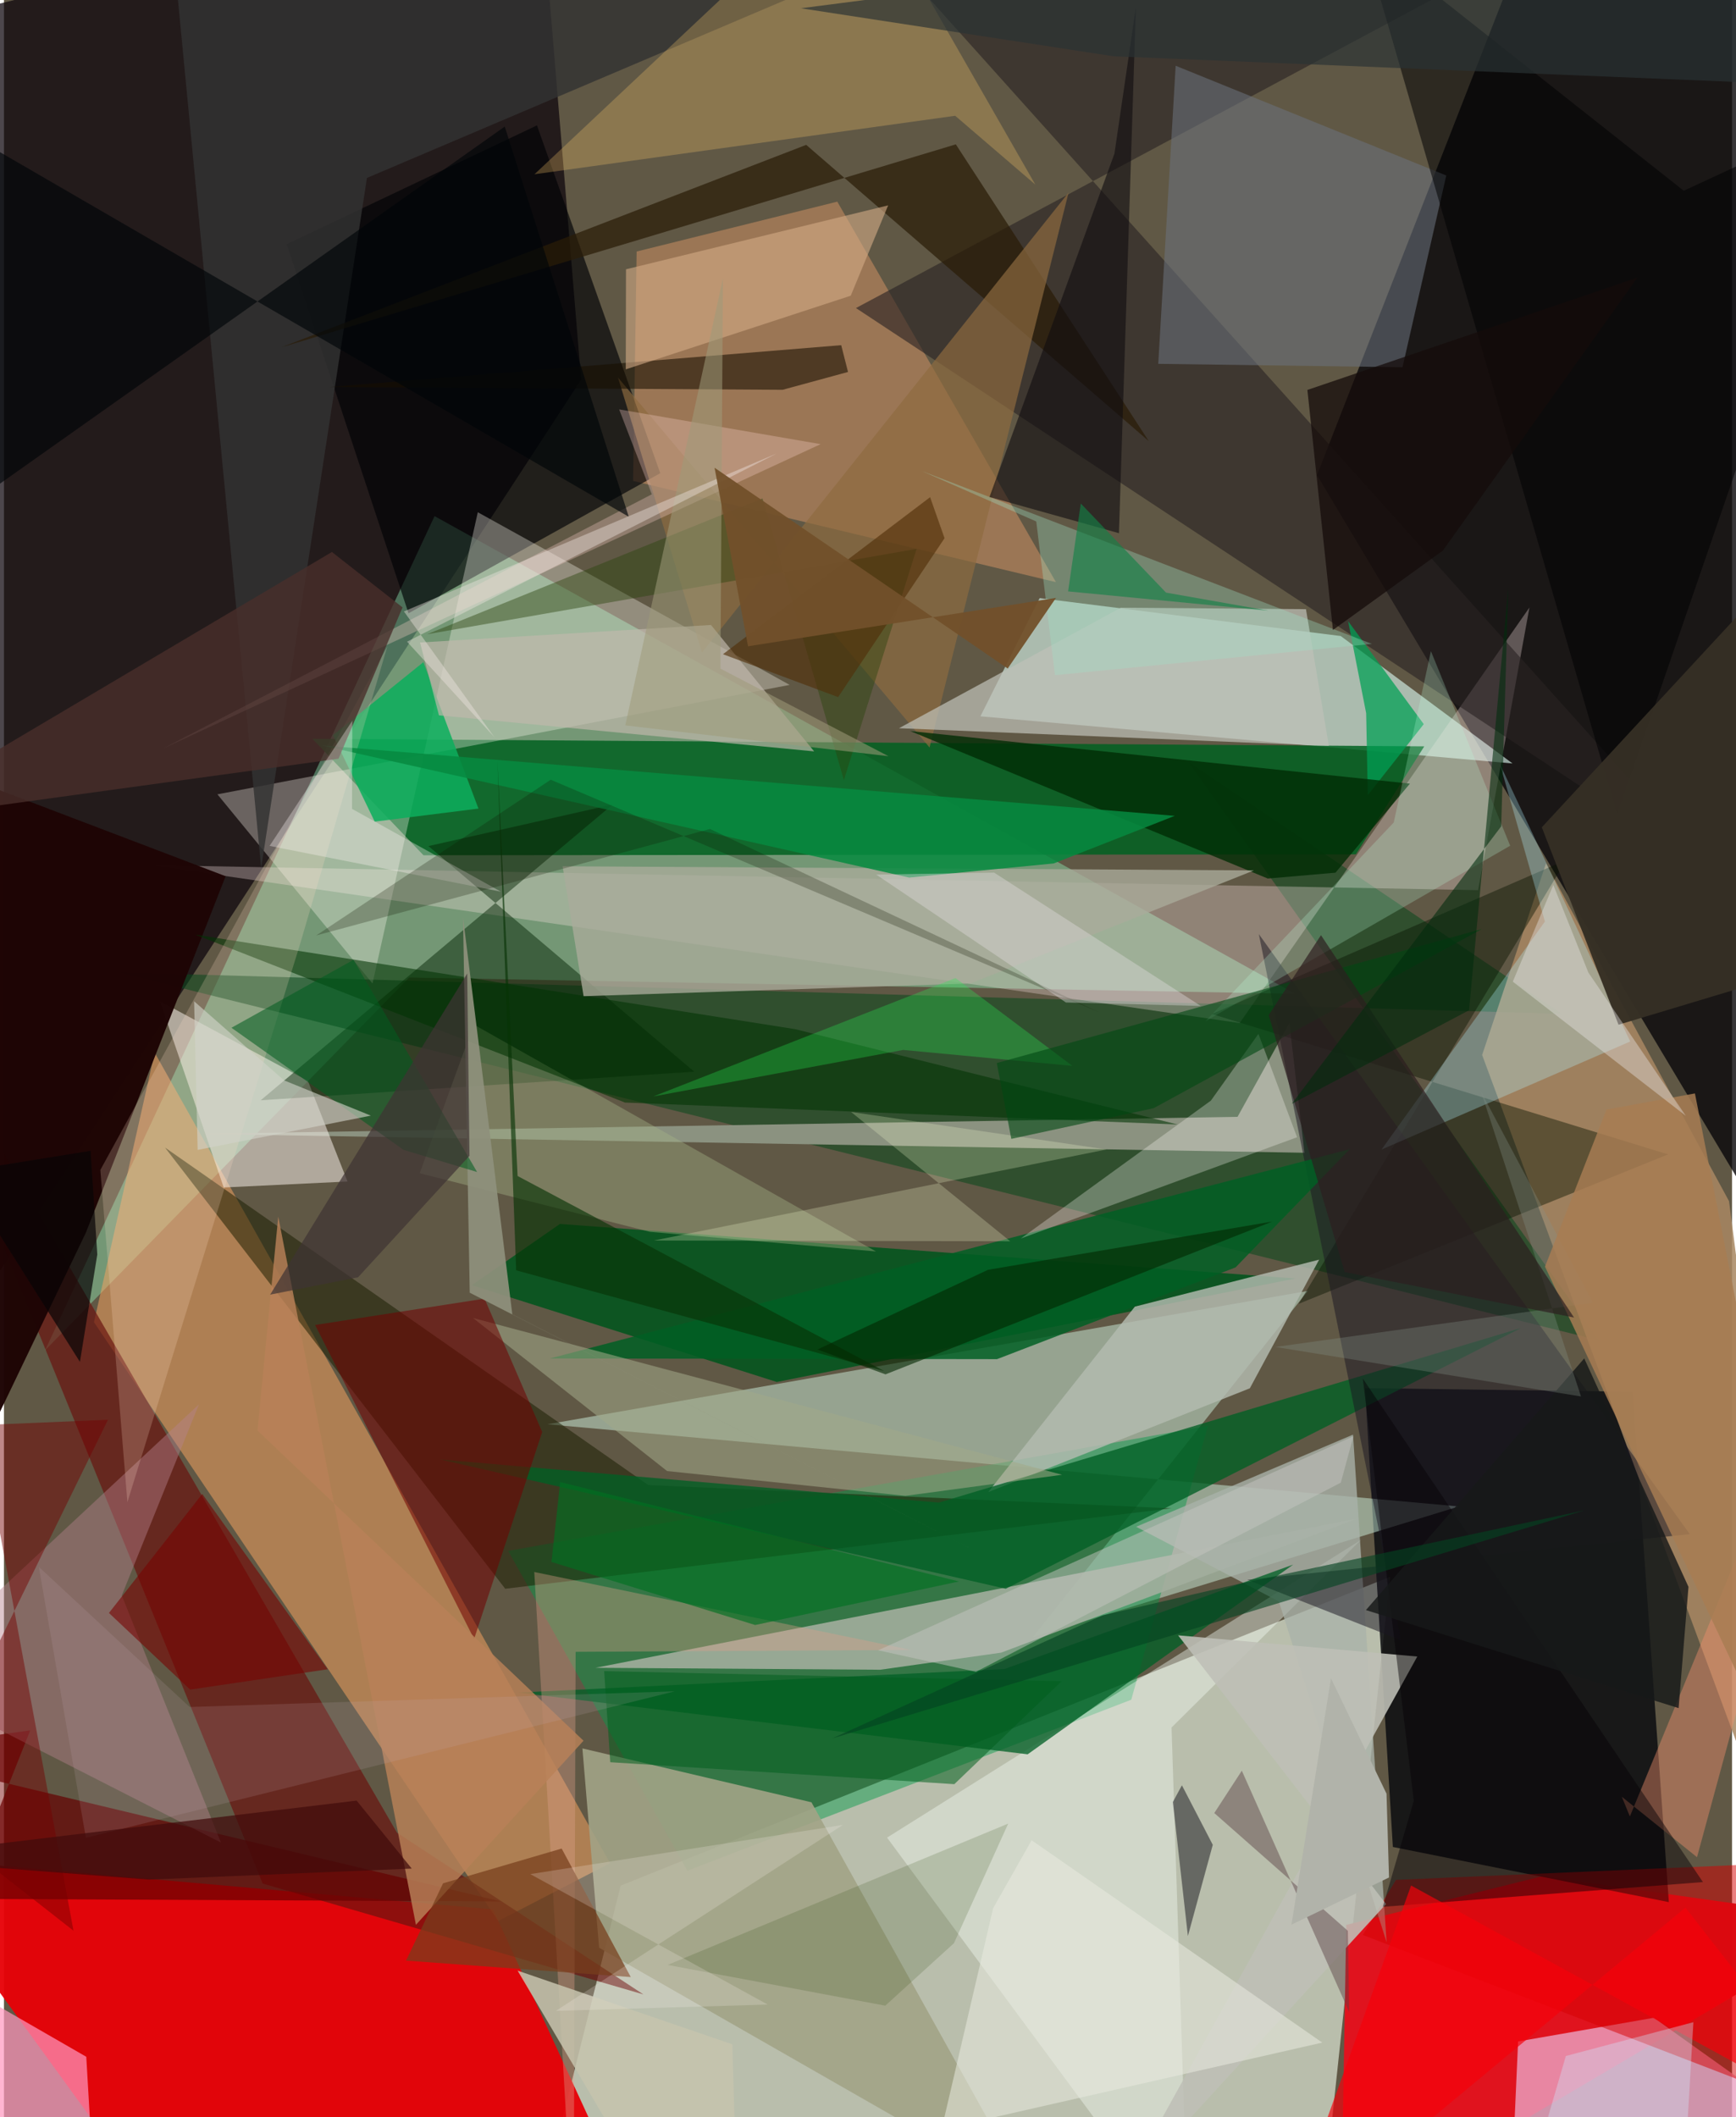 <svg xmlns="http://www.w3.org/2000/svg" width="228" height="278" viewBox="0 0 836 1024"><path fill="#605845" d="M0 0h836v1024H0z"/><path fill="#e7f1e1" fill-opacity=".663" d="M263.369 1051.904l378.375-19.57L670.57 762.63 298.355 911.997z"/><path fill="#0e060d" fill-opacity=".737" d="M279.219 183.655L258.874-62-7.154 2.985-62 706.729z"/><path fill="#0a090b" fill-opacity=".816" d="M898 669.409L635.208 229.792 749.256-62 898-30.892z"/><path fill="#e70208" fill-opacity=".957" d="M236.58 923.508L311.25 1086l-267.63-59.419-93.241-128.459z"/><path fill="#97ffc6" fill-opacity=".376" d="M19.903 653.083l176.129-180.285 428.622 7.857-416.343-231.028z"/><path fill="#e2121e" fill-opacity=".98" d="M744.008 907.515L898 929.217l-251.201 148.491 2.567-146.698z"/><path fill="#0f1013" fill-opacity=".882" d="M787.892 673.137l-129.463-1.765 13.483 221.945 133.514 26.679z"/><path fill="#d8f6ec" fill-opacity=".631" d="M646.687 307.623l83.121 61.64-257.423-22.8 28.656-57.171z"/><path fill="#006120" fill-opacity=".847" d="M653.994 413.225l-451.033.436-53.757-56.343 537.903 3.666z"/><path fill="#d7feeb" fill-opacity=".451" d="M497.756 791.777l206.093-63.16-440.942-39.739 367.853-64.506z"/><path fill="#f8a35f" fill-opacity=".514" d="M72.922 509.124L43.555 639.508l195.556 289.638 54.09-28z"/><path fill="#e9a2c2" fill-opacity=".804" d="M798.175 975.929l96.89 69.063L728.079 1086l4.427-98.628z"/><path fill="#0b481d" fill-opacity=".561" d="M55.398 470.301l716.107 177.965-198.482-279.725L753.579 490.34z"/><path fill="#a88762" fill-opacity=".859" d="M715.098 510.253l30.893-92.62 88.548 163.316 50.279 387.831z"/><path fill="#049948" fill-opacity=".459" d="M243.942 750.12l338.484-60.487-37.066 132.46-214.763 82.71z"/><path fill="#03551e" fill-opacity=".882" d="M373.876 668.42l250.9-50.051-355.83-26.388-42.6 29.608z"/><path fill="#f9e3e3" fill-opacity=".314" d="M713.125 430.543l24.857-136.703L597.79 494.81 70.612 418.412z"/><path fill="#cd9162" fill-opacity=".541" d="M306.084 121.65l-1.737 110.941 204.58 48.973L403.145 97.536z"/><path fill="#8c9381" fill-opacity=".996" d="M94.623 548.415l502.149-8.244 25.1-45.347 7.269 62.721z"/><path fill="#a2ae9e" fill-opacity=".894" d="M654.737 734.487l-172.342 64.844-58.495 8.27-137.717-.946z"/><path fill="#000206" fill-opacity=".659" d="M257.852 60.642l-121.07 57.462 58.936 178.52 121.791-67.75z"/><path fill="#fffdf3" fill-opacity=".322" d="M229.232 247.757l150.865 83.504-276.83 52.928 75.024 91.484z"/><path fill="#1a1e00" fill-opacity=".525" d="M77.915 555.033L242.5 768.427l322.322-38.91-253.12-11.245z"/><path fill="#6a140f" fill-opacity=".694" d="M190.122 886.393l119.224 78.233-184.184-53.63L-62 450.853z"/><path fill="#a2a386" fill-opacity=".902" d="M390.642 871.7l105.38 189.438-208.105-119.08-8.08-96.413z"/><path fill="#2a2323" fill-opacity=".616" d="M718.814-15.167L412.169 148.996 828.224 423.54l-391.3-436.137z"/><path fill="#fef7f1" fill-opacity=".506" d="M106.313 574.342l59.89-2.887-19.169-48.67-71.6-38.565z"/><path fill="#1e0505" fill-opacity=".98" d="M39.649 596.164l-66.564 138.843L-62 359.38l169.232 64.41z"/><path fill="#f4faf2" fill-opacity=".412" d="M656.401 744.854l-91.55 90.668L572.967 1086 427.22 888.795z"/><path fill="#002100" fill-opacity=".463" d="M294.478 389.103l-89.136 20.115 128.58 109.113-209.718 13.834z"/><path fill="#071302" fill-opacity=".431" d="M805.045 558.345l-178.72 72.265 129.513-214.717-171.485 74.55z"/><path fill="#b4bbb0" fill-opacity=".824" d="M636.251 609.239l-33.53 62.235-126.563 50.203 70.942-89.704z"/><path fill="#ff97be" fill-opacity=".71" d="M44.414 1073.542l-4.593-78.755-96.533-55.6 10.956 87.003z"/><path fill="#006024" fill-opacity=".776" d="M484.632 768.422l-273.654-62.536 241.277 20.88L734.03 642.26z"/><path fill="#650000" fill-opacity=".698" d="M12.699 836.916L-62 847.37l302.457 72.287-260.093-1.251z"/><path fill="#aab2a9" fill-opacity=".784" d="M652.644 693.875L547.71 738.446l69.072 36.135 52.108 164.828z"/><path fill="#323232" fill-opacity=".82" d="M175.6 86.062L124.44 419.78 78.243-62h445.644z"/><path fill="#1b1722" fill-opacity=".506" d="M815.564 742.015l-214.049 22.063 74.352 29.3L607.07 451.8z"/><path fill="#a5b387" fill-opacity=".404" d="M312.56 595.809l-111.417-28.361 26.11-71.938 194.602 109.772z"/><path fill="#b6828d" fill-opacity=".443" d="M56.999 771.654L94.31 679.26-48.898 812.791l153.867 78.391z"/><path fill="#fecd6b" fill-opacity=".271" d="M498.936 89.271l-38.757-33.277-203.523 28.285L412.28-62z"/><path fill="#6b717d" fill-opacity=".565" d="M566.836 31.8l130.918 53.075-21.169 92.74-118.17-1.636z"/><path fill="#b3f4ff" fill-opacity=".306" d="M786.733 503.73L666.423 556l79.046-110.275-21.72-76.034z"/><path fill="#005f26" fill-opacity=".757" d="M495.233 848.5l128.462-91.77-139.674 50.52-235.196 11.384z"/><path fill="#015f24" fill-opacity=".843" d="M651.049 555.824l-386.965 101.23 216.335.313 115.422-44.385z"/><path fill="#a1a988" fill-opacity=".557" d="M436.11 723.488l75.778-10.197-284.956-75.816 93.891 74.028z"/><path fill="#710100" fill-opacity=".541" d="M227.444 792.711l32.94-100.098-27.887-64.507-81.966 12.743z"/><path fill="#2a1c07" fill-opacity=".722" d="M388.105 70.07l-253.99 97.936L460.487 69.82l93.327 143.516z"/><path fill="#8e6b40" fill-opacity=".682" d="M515.033 93.152l-67.258 268.383-150.703-178.896 40.588 133.025z"/><path fill="#000002" fill-opacity=".533" d="M780.407 394.19L657.137-30.69l155.5 122.944L898 52.712z"/><path fill="#2a440c" fill-opacity=".435" d="M204.687 306.767l162.28-65.712 39.354 136.275 35.196-111.86z"/><path fill="#fffef8" fill-opacity=".29" d="M583.868 532.337L491.96 599l133.623-48.959-18.699-49.992z"/><path fill="#d50000" fill-opacity=".502" d="M878.862 1021.15L657.34 935.863l16.089-26.625 216.101-9.396z"/><path fill="#003303" fill-opacity=".573" d="M300.458 533.267l267.284 10.606-184.961-46.097L92.46 452.02z"/><path fill="#bfc0b8" fill-opacity=".718" d="M432.988 352.214l107.355-58.291 89.53.71 11.065 66.142z"/><path fill="#bebfb6" fill-opacity=".882" d="M539.532 1061.953L668.627 920.92 568.025 790.95l115.699 10.26z"/><path fill="#01a055" fill-opacity=".733" d="M650.261 300.423l8.736 44.53.78 39.643 27.076-34.357z"/><path fill="#dd9f89" fill-opacity=".373" d="M275.577 1086l-19.023-325.68 182.344 37.709-162.342.9z"/><path fill="#0cae5d" fill-opacity=".855" d="M202.904 320.263l-43.763 35.31 20.223 41.823 50.177-6.312z"/><path fill="#16161f" fill-opacity=".51" d="M572.754 936.386l12.041-44.112-14.93-28.789-4.39 8.094z"/><path fill="#100d0f" fill-opacity=".6" d="M547.584 3.609l-8.18 254.284-62.635-17.514 60.46-166.1z"/><path fill="#180e01" fill-opacity=".576" d="M157.559 187.176l219.13 1.354 31.644-8.628-3.3-12.953z"/><path fill="#f9cfca" fill-opacity=".314" d="M76.806 362.114L313.422 239.07l-15.814-41.067 97.46 16.819z"/><path fill="#b88158" fill-opacity=".824" d="M132.698 588.448L122.64 691.914l157.736 150.01-81.084 89.04z"/><path fill="#012c04" fill-opacity=".796" d="M680.162 379.018l-36.01 43.065-32.736 2.841-173.014-71.351z"/><path fill="#8e907c" fill-opacity=".929" d="M225.33 625.235l-3.26-181.651 23.86 192.106 223.328 114.104z"/><path fill="#f5fcd1" fill-opacity=".243" d="M314.375 599.995l219.004-44.032-123.567-18.153 76.992 62.56z"/><path fill="#d3ac86" fill-opacity=".596" d="M409.65 143.025l-108.842 35.618.118-48.396 126.82-30.92z"/><path fill="#f2906d" fill-opacity=".427" d="M782.668 869.022l36.384 29.234L898 607.87 786.574 878.565z"/><path fill="#352f25" fill-opacity=".961" d="M781.081 495.627L898 460.437l-3.077-223.318-150.958 163.008z"/><path fill="#ffddc6" fill-opacity=".208" d="M59.715 726.573l83.638-270.292 42.104-143.639L46.629 565.873z"/><path fill="#005d20" fill-opacity=".553" d="M169.105 464.229l-59.05 32.862 83.244 59.058 35.593 10.712z"/><path fill="#a9ab9a" fill-opacity=".784" d="M280.416 481.824l187.125-6.156 137.17-54.68-334.448-2.003z"/><path fill="#068a40" fill-opacity=".851" d="M507.819 417.62l58.583-23.026-412.855-34.1 284.367 63.952z"/><path fill="#050105" fill-opacity=".455" d="M682.04 871.022l-24.657-204.256 164.534 243.528-154.865 11.976z"/><path fill="#c1b8ac" fill-opacity=".675" d="M210.446 345.988l181.498 17.431-49.903-61.138-140.747 8.475z"/><path fill="#773e1c" fill-opacity=".725" d="M303.232 956.233l-108.727-7.956 17.924-37.381 57.372-16.82z"/><path fill="#bbffdf" fill-opacity=".235" d="M728.66 409.054l-147.35 84.832 91.036-96.078 17.976-82.881z"/><path fill="#492e2b" fill-opacity=".784" d="M161.867 366.957l30.955-73.178-34.166-26.805L-62 397.712z"/><path fill="#c6c3ad" fill-opacity=".859" d="M248.479 953.117l103.899 35.657L355.14 1086l-62.806-58.512z"/><path fill="#000508" fill-opacity=".659" d="M302.265 249.946L-62 38.757l15.287 226.848L242.27 61.219z"/><path fill="#a0e2c7" fill-opacity=".333" d="M508.452 326.553l153.334-15.124-217.76-83.607 55.379 24.399z"/><path fill="#e9ebe0" fill-opacity=".537" d="M637.76 987.936L497.161 890.06l-18.617 32.862-24.94 106.899z"/><path fill="#073305" fill-opacity=".631" d="M248.486 568.792l-9.763-200.93 9.064 246.549 178.143 48.783z"/><path fill="#583e42" fill-opacity=".447" d="M585.518 876.908l64.623 56.977.63 39.276-51.928-116.74z"/><path fill="#204100" fill-opacity=".165" d="M485.826 882.008L321.06 950.356l105.291 19.722 33.217-30.212z"/><path fill="#3f3433" fill-opacity=".706" d="M224.1 470.872l-95.332 155.3 42.544-8.392 53.897-58.744z"/><path fill="#161919" fill-opacity=".82" d="M810.149 826.16L658.88 778.741l105.613-121.727 50.43 110.491z"/><path fill="#005f1d" fill-opacity=".533" d="M293.307 852.318L459.75 862.94l51.932-49.806-221.315-4.872z"/><path fill="#790200" fill-opacity=".584" d="M90.083 817.198l66.553-9.84-60.692-84.798-45.147 57.573z"/><path fill="#27e852" fill-opacity=".31" d="M435.018 507.819L314.152 530.31l146.18-57.27 56.561 42.497z"/><path fill="#2a3334" fill-opacity=".678" d="M385.52 4.002l151.29 23.22 331.57 13.654L895.723-62z"/><path fill="#740002" fill-opacity=".467" d="M-41.721 874.743l75.358 59.07-45.19-244.508 61.87-2.616z"/><path fill="#007122" fill-opacity=".643" d="M363.41 785.962l-98.528-30.506 4.21-38.638 192.922 48.08z"/><path fill="#014813" fill-opacity=".6" d="M556.205 535.98l158.748-86.649-234.664 64.82 7.045 36.68z"/><path fill="#849288" fill-opacity=".31" d="M762.932 675.415l-48.444-147.592 54.207 102.255-153.619 21.4z"/><path fill="#fbf2eb" fill-opacity=".212" d="M254.637 906.44l151.24-23.804-138.89 89.95 102.486-3.054z"/><path fill="#512f08" fill-opacity=".624" d="M455.034 260.31l-51.484 76.86-55.721-20.746 100.218-75.954z"/><path fill="#a87d53" fill-opacity=".835" d="M775.254 536.648l-29.747 75.985L898 935.339 818.046 528.85z"/><path fill="#cbafbc" fill-opacity=".157" d="M16.889 757.87l72.94 67.746 234.668-7.585-284.86 70.864z"/><path fill="#080506" fill-opacity=".702" d="M45.153 606.755l-3.25-50.158-63.197 10.2L36.755 658.7z"/><path fill="#c4c5c1" fill-opacity=".494" d="M470.206 808.606l-47.314-10.419L652.806 694.68l-6.063 22.42z"/><path fill="#fef3f5" fill-opacity=".337" d="M168.381 391.221l72.033 40.055-111.922-22.144 40.029-60.534z"/><path fill="#101400" fill-opacity=".251" d="M151.054 452.45l190.488-51.503 188.214 88.635-265.255-112.448z"/><path fill="#9f9a79" fill-opacity=".545" d="M347.815 134.633l-47.24 216.215 127.31 14.893-81.269-42.356z"/><path fill="#eae6e7" fill-opacity=".404" d="M813.612 539.674L766.5 470.396l-16.965-42.39-19.6 46.788z"/><path fill="#e0ddde" fill-opacity=".396" d="M513.75 484.87l-91.767-61.857 57.024-.965 99.956 64.484z"/><path fill="#150b0a" fill-opacity=".741" d="M630.563 188.6l159.587-54.29-94.04 131.99-53.181 38.397z"/><path fill="#044321" fill-opacity=".616" d="M597.032 766.127l-65.604 15.164L400.71 840.82l363.846-110.308z"/><path fill="#2d1e1f" fill-opacity=".686" d="M759.558 637.251l-110.967-21.987-36.752-124.277 25.297-38.689z"/><path fill="#efe5df" fill-opacity=".416" d="M373.88 219.32l-180.395 76.41 43.803 60.86-42.28-46.229z"/><path fill="#f50009" fill-opacity=".671" d="M813.446 922.654l-194.905 161.85 62.19-172.551L898 1030.876z"/><path fill="#b1b3aa" d="M670.05 908.073l-47.203 22.82 19.13-119.169 26.865 55.82z"/><path fill="#022700" fill-opacity=".6" d="M393.511 652.716l82.51-38.545 137.527-23.35-187.091 73.909z"/><path fill="#72502b" fill-opacity=".949" d="M508.936 289.182l-23.358 34.156-141.813-97.11 16.203 86.355z"/><path fill="#cfe9ff" fill-opacity=".357" d="M810.991 1086l-79.89-7.57 24.498-84.024 61.702-16.34z"/><path fill="#138148" fill-opacity=".635" d="M611.793 295.392l-96.987-9.362 6.136-42.496 41.234 43.088z"/><path fill="#d2d3c9" fill-opacity=".616" d="M135.489 522.53l-43.495-38.25 1.714 71.892 83.779-16.577z"/><path fill="#410b0c" fill-opacity=".729" d="M70.012 909.103L-62 898.839l232.605-27.95 26.669 32.876z"/><path fill="#002c0d" fill-opacity=".576" d="M708.777 488.626l-85.765 45.242 101.3-134.192 3.443-115.43z"/></svg>